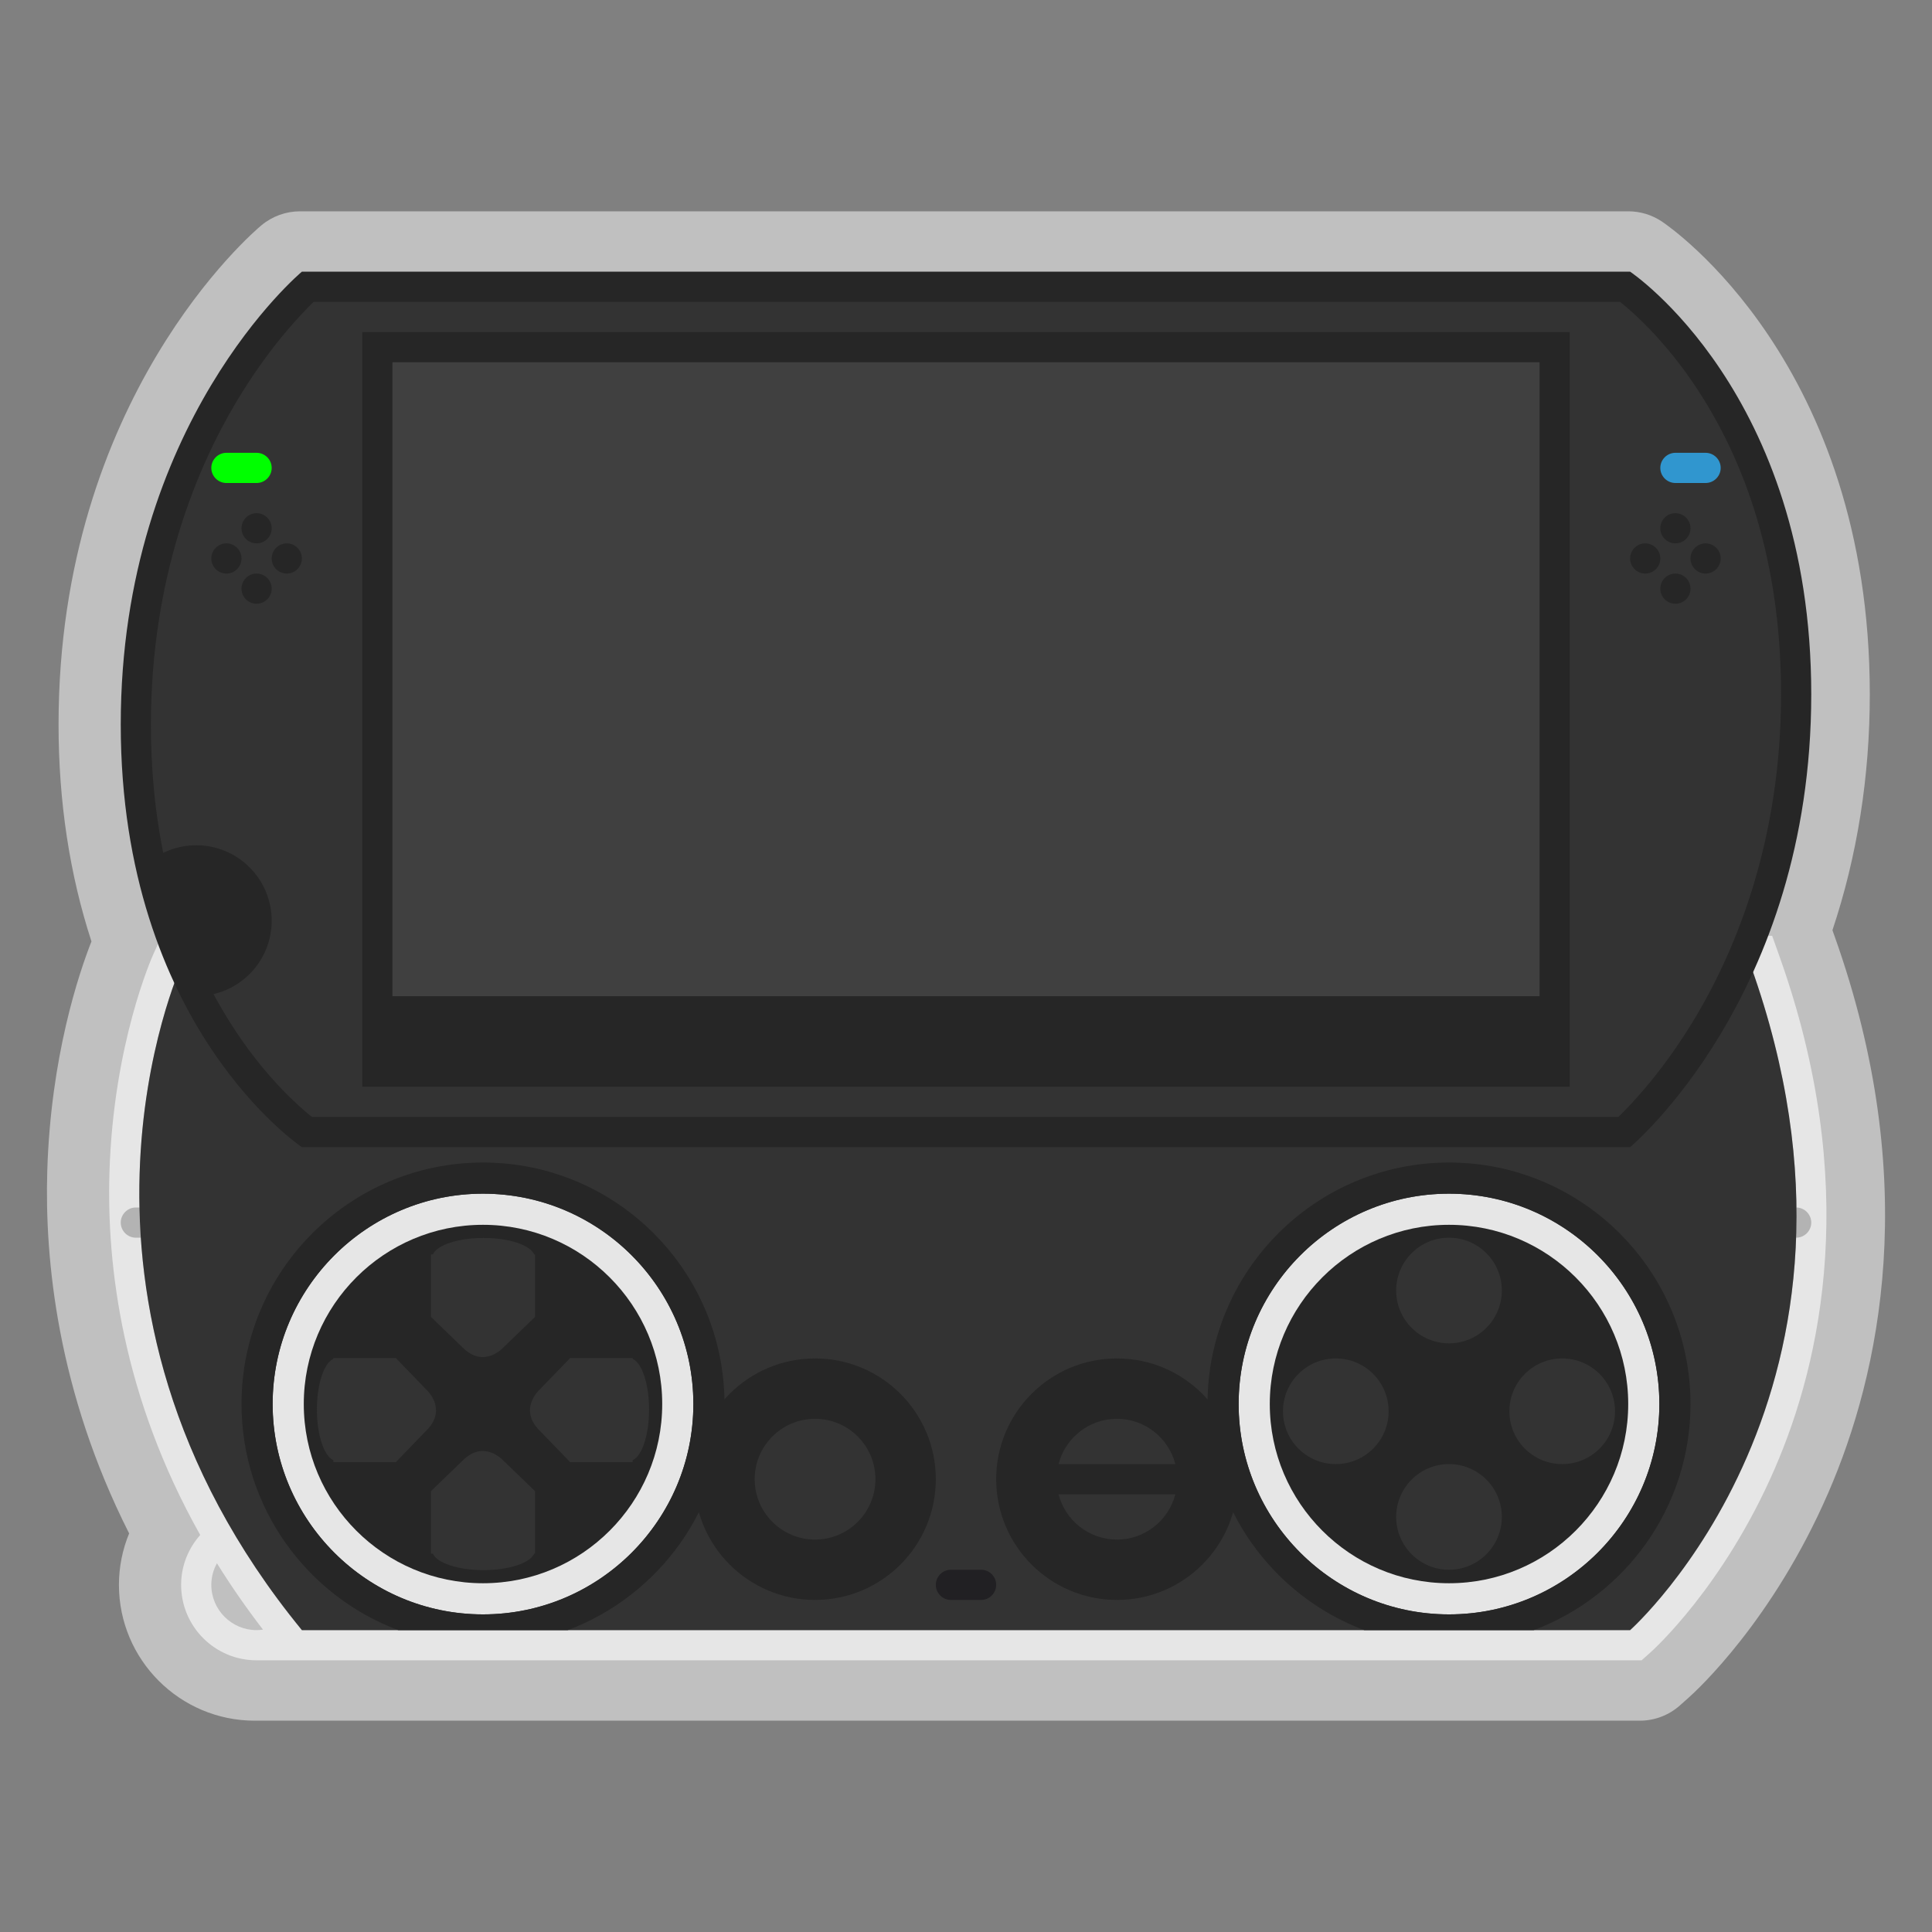 <?xml version="1.0" encoding="UTF-8" standalone="no"?>
<svg
   xmlns:dc="http://purl.org/dc/elements/1.1/"
   xmlns:cc="http://creativecommons.org/ns#"
   xmlns:rdf="http://www.w3.org/1999/02/22-rdf-syntax-ns#"
   xmlns:svg="http://www.w3.org/2000/svg"
   xmlns="http://www.w3.org/2000/svg"
   viewBox="0 0 320 320"
   height="320"
   width="320"
   xml:space="preserve"
   version="1.1"
   id="svg2"><rect x="0" y="0" width="320" height="320" fill="#808080" stroke="none"/><defs
     id="defs6"><clipPath
       id="clipPath16"
       clipPathUnits="userSpaceOnUse"><path
         id="path18"
         d="M 0,256 256,256 256,0 0,0 0,256 Z" /></clipPath><clipPath
       id="clipPath24"
       clipPathUnits="userSpaceOnUse"><path
         id="path26"
         d="m 6.221,228 243.558,0 0,-200 -243.558,0 0,200 z" /></clipPath></defs><g
     transform="matrix(1.25,0,0,-1.25,0,320)"
     id="g10"><g
       id="g12"><g
         clip-path="url(#clipPath16)"
         id="g14"><g
           id="g20"><g
             id="g22" /><g
             id="g28"><g
               style="opacity:0.5"
               id="g30"
               clip-path="url(#clipPath24)"><g
                 id="g32"
                 transform="translate(243.06,132.036)"><path
                   id="path34"
                   style="fill:#ffffff;fill-opacity:1;fill-rule:nonzero;stroke:none"
                   d="m 0,0 -0.252,0.705 c 3.287,9.847 4.95,20.343 4.95,31.259 0,43.778 -26.436,61.906 -27.561,62.656 -1.315,0.877 -2.859,1.344 -4.439,1.344 l -175.999,0 c -1.872,0 -3.684,-0.656 -5.122,-1.855 -1.098,-0.914 -26.878,-22.896 -26.878,-66.145 0,-10.214 1.465,-19.867 4.36,-28.743 -1.648,-4.181 -5.396,-15.249 -5.855,-30.394 -0.354,-11.692 1.321,-29.2 10.847,-48.05 -0.886,-2.147 -1.352,-4.459 -1.352,-6.813 0,-9.925 8.074,-18 18,-18 l 181.999,0 1.522,0 c 1.959,0 3.85,0.719 5.314,2.02 l 1.137,1.011 c 1.124,0.998 11.194,10.249 18.538,27.197 C 5.999,-58.139 11.647,-32.615 0,0" /></g></g></g></g><g
           transform="translate(28,46)"
           id="g36"><path
             id="path38"
             style="fill:#e6e6e6;fill-opacity:1;fill-rule:nonzero;stroke:none"
             d="M 0,0 C 0,1.038 0.278,2.007 0.745,2.858 2.556,-0.058 4.583,-2.993 6.846,-5.933 6.569,-5.973 6.288,-6 6,-6 2.691,-6 0,-3.309 0,0 M 207.767,83.345 206.819,86 204,86 204,82 C 224,26 188,-6 188,-6 L 13.986,-6 12,-6 10.481,-3.976 C 10.464,-3.995 10.445,-4.012 10.427,-4.03 -23.406,39.303 -4,82 -4,82 l 0,4 -2.576,0 -1.066,-2.345 C -7.859,83.176 -12.98,71.728 -13.498,54.621 -13.873,42.253 -11.787,24.947 -1.471,6.606 -3.034,4.844 -4,2.542 -4,0 -4,-5.522 0.477,-10 6,-10 l 182,0 1.521,0 1.136,1.011 c 0.395,0.35 9.739,8.766 16.513,24.398 6.217,14.348 11.367,37.779 0.597,67.936" /></g><g
           transform="translate(22,92)"
           id="g40"><path
             id="path42"
             style="fill:#b3b3b3;fill-opacity:1;fill-rule:nonzero;stroke:none"
             d="m 0,0 -4,0 c -1.1,0 -2,0.9 -2,2 0,1.1 0.9,2 2,2 L 0,4 C 1.1,4 2,3.1 2,2 2,0.9 1.1,0 0,0" /></g><g
           transform="translate(238,92)"
           id="g44"><path
             id="path46"
             style="fill:#b3b3b3;fill-opacity:1;fill-rule:nonzero;stroke:none"
             d="m 0,0 -4,0 c -1.1,0 -2,0.9 -2,2 0,1.1 0.9,2 2,2 L 0,4 C 1.1,4 2,3.1 2,2 2,0.9 1.1,0 0,0" /></g><g
           transform="translate(24,128)"
           id="g48"><path
             id="path50"
             style="fill:#333333;fill-opacity:1;fill-rule:nonzero;stroke:none"
             d="m 0,0 c 0,0 -20,-44 16,-88 l 176,0 c 0,0 36,32 16,88 L 0,0 Z" /></g><g
           transform="translate(216,220)"
           id="g52"><path
             id="path54"
             style="fill:#262626;fill-opacity:1;fill-rule:nonzero;stroke:none"
             d="m 0,0 -176,0 c 0,0 -24,-20 -24,-60 0,-40 24,-56 24,-56 l 176,0 c 0,0 24,20 24,60 C 24,-16 0,0 0,0" /></g><g
           transform="translate(214.669,216)"
           id="g56"><path
             id="path58"
             style="fill:#333333;fill-opacity:1;fill-rule:nonzero;stroke:none"
             d="m 0,0 c 1.803,-1.437 6.044,-5.186 10.233,-11.567 7.365,-11.216 11.098,-24.82 11.098,-40.433 0,-19.578 -6.116,-33.992 -11.247,-42.636 -4.19,-7.059 -8.432,-11.545 -10.311,-13.364 l -173.11,0 c -1.804,1.437 -6.045,5.186 -10.234,11.567 -7.364,11.216 -11.098,24.82 -11.098,40.433 0,19.578 6.116,33.992 11.247,42.636 4.191,7.06 8.431,11.545 10.311,13.364 L 0,0" /></g><path
           id="path60"
           style="fill:#262626;fill-opacity:1;fill-rule:nonzero;stroke:none"
           d="m 208,112 -160,0 0,100 160,0 0,-100 z" /><g
           transform="translate(36,186)"
           id="g62"><path
             id="path64"
             style="fill:#262626;fill-opacity:1;fill-rule:nonzero;stroke:none"
             d="m 0,0 c 0,-1.104 -0.896,-2 -2,-2 -1.104,0 -2,0.896 -2,2 0,1.104 0.896,2 2,2 1.104,0 2,-0.896 2,-2" /></g><g
           transform="translate(40,182)"
           id="g66"><path
             id="path68"
             style="fill:#262626;fill-opacity:1;fill-rule:nonzero;stroke:none"
             d="m 0,0 c 0,-1.104 -0.896,-2 -2,-2 -1.104,0 -2,0.896 -2,2 0,1.104 0.896,2 2,2 1.104,0 2,-0.896 2,-2" /></g><g
           transform="translate(32,182)"
           id="g70"><path
             id="path72"
             style="fill:#262626;fill-opacity:1;fill-rule:nonzero;stroke:none"
             d="m 0,0 c 0,-1.104 -0.896,-2 -2,-2 -1.104,0 -2,0.896 -2,2 0,1.104 0.896,2 2,2 1.104,0 2,-0.896 2,-2" /></g><g
           transform="translate(36,178)"
           id="g74"><path
             id="path76"
             style="fill:#262626;fill-opacity:1;fill-rule:nonzero;stroke:none"
             d="m 0,0 c 0,-1.104 -0.896,-2 -2,-2 -1.104,0 -2,0.896 -2,2 0,1.104 0.896,2 2,2 1.104,0 2,-0.896 2,-2" /></g><g
           transform="translate(34,192)"
           id="g78"><path
             id="path80"
             style="fill:#00ff00;fill-opacity:1;fill-rule:nonzero;stroke:none"
             d="m 0,0 -4,0 c -1.1,0 -2,0.9 -2,2 0,1.1 0.9,2 2,2 L 0,4 C 1.1,4 2,3.1 2,2 2,0.9 1.1,0 0,0" /></g><g
           transform="translate(220,186)"
           id="g82"><path
             id="path84"
             style="fill:#262626;fill-opacity:1;fill-rule:nonzero;stroke:none"
             d="M 0,0 C 0,-1.104 0.896,-2 2,-2 3.104,-2 4,-1.104 4,0 4,1.104 3.104,2 2,2 0.896,2 0,1.104 0,0" /></g><g
           transform="translate(216,182)"
           id="g86"><path
             id="path88"
             style="fill:#262626;fill-opacity:1;fill-rule:nonzero;stroke:none"
             d="M 0,0 C 0,-1.104 0.896,-2 2,-2 3.104,-2 4,-1.104 4,0 4,1.104 3.104,2 2,2 0.896,2 0,1.104 0,0" /></g><g
           transform="translate(224,182)"
           id="g90"><path
             id="path92"
             style="fill:#262626;fill-opacity:1;fill-rule:nonzero;stroke:none"
             d="M 0,0 C 0,-1.104 0.896,-2 2,-2 3.104,-2 4,-1.104 4,0 4,1.104 3.104,2 2,2 0.896,2 0,1.104 0,0" /></g><g
           transform="translate(220,178)"
           id="g94"><path
             id="path96"
             style="fill:#262626;fill-opacity:1;fill-rule:nonzero;stroke:none"
             d="M 0,0 C 0,-1.104 0.896,-2 2,-2 3.104,-2 4,-1.104 4,0 4,1.104 3.104,2 2,2 0.896,2 0,1.104 0,0" /></g><g
           transform="translate(222,192)"
           id="g98"><path
             id="path100"
             style="fill:#3096cf;fill-opacity:1;fill-rule:nonzero;stroke:none"
             d="M 0,0 4,0 C 5.1,0 6,0.9 6,2 6,3.1 5.1,4 4,4 L 0,4 C -1.1,4 -2,3.1 -2,2 -2,0.9 -1.1,0 0,0" /></g><g
           transform="translate(26,144)"
           id="g102"><path
             id="path104"
             style="fill:#262626;fill-opacity:1;fill-rule:nonzero;stroke:none"
             d="m 0,0 c -2.015,0 -3.888,-0.602 -5.458,-1.627 l 6.114,-18.34 C 5.872,-19.628 10,-15.302 10,-10 10,-4.477 5.523,0 0,0" /></g><g
           transform="translate(64,97.833)"
           id="g106"><path
             id="path108"
             style="fill:#e6e6e6;fill-opacity:1;fill-rule:nonzero;stroke:none"
             d="m 0,0 c -15.37,0 -27.874,-12.504 -27.874,-27.874 0,-15.369 12.504,-27.873 27.874,-27.873 15.37,0 27.874,12.504 27.874,27.873 C 27.874,-12.504 15.37,0 0,0" /></g><g
           transform="translate(40.252,69.959)"
           id="g110"><path
             id="path112"
             style="fill:#262626;fill-opacity:1;fill-rule:nonzero;stroke:none"
             d="M 0,0 C 0,13.096 10.654,23.748 23.748,23.748 36.843,23.748 47.495,13.096 47.495,0 47.495,-13.096 36.843,-23.747 23.748,-23.747 10.654,-23.747 0,-13.096 0,0" /></g><g
           transform="translate(86.007,69.23)"
           id="g114"><path
             id="path116"
             style="fill:#333333;fill-opacity:1;fill-rule:nonzero;stroke:none"
             d="m 0,0 c 0,3.38 -0.944,6.168 -2.179,6.712 l 0,0.113 -8.278,0 -4.068,-4.212 c 0,0 -2.832,-2.541 0,-5.375 l 4.068,-4.21 8.278,0 0,0.26 C -0.944,-6.168 0,-3.381 0,0" /></g><g
           transform="translate(41.993,69.23)"
           id="g118"><path
             id="path120"
             style="fill:#333333;fill-opacity:1;fill-rule:nonzero;stroke:none"
             d="m 0,0 c 0,3.38 0.943,6.168 2.179,6.712 l 0,0.113 8.278,0 4.066,-4.212 c 0,0 2.832,-2.541 0,-5.375 l -4.066,-4.21 -8.278,0 0,0.26 C 0.943,-6.168 0,-3.381 0,0" /></g><g
           transform="translate(64.071,47.952)"
           id="g122"><path
             id="path124"
             style="fill:#333333;fill-opacity:1;fill-rule:nonzero;stroke:none"
             d="m 0,0 c 3.381,0 6.168,0.944 6.712,2.179 l 0.116,0 0,8.28 -4.213,4.065 c 0,0 -2.543,2.832 -5.374,0 l -4.213,-4.065 0,-8.28 0.26,0 C -6.168,0.944 -3.381,0 0,0" /></g><g
           transform="translate(64.071,91.966)"
           id="g126"><path
             id="path128"
             style="fill:#333333;fill-opacity:1;fill-rule:nonzero;stroke:none"
             d="m 0,0 c 3.381,0 6.168,-0.944 6.712,-2.179 l 0.116,0 0,-8.28 -4.213,-4.065 c 0,0 -2.543,-2.832 -5.374,0 l -4.213,4.065 0,8.28 0.26,0 C -6.168,-0.944 -3.381,0 0,0" /></g><g
           transform="translate(64,42.086)"
           id="g130"><path
             id="path132"
             style="fill:#262626;fill-opacity:1;fill-rule:nonzero;stroke:none"
             d="m 0,0 c -15.37,0 -27.874,12.504 -27.874,27.873 0,15.37 12.504,27.874 27.874,27.874 15.37,0 27.874,-12.504 27.874,-27.874 C 27.874,12.504 15.37,0 0,0 m 0,59.873 c -17.645,0 -32,-14.354 -32,-32 0,-13.692 8.647,-25.399 20.766,-29.959 l 22.468,0 C 23.353,2.474 32,14.181 32,27.873 c 0,17.646 -14.355,32 -32,32" /></g><g
           transform="translate(192,97.833)"
           id="g134"><path
             id="path136"
             style="fill:#e6e6e6;fill-opacity:1;fill-rule:nonzero;stroke:none"
             d="m 0,0 c -15.369,0 -27.874,-12.504 -27.874,-27.874 0,-15.369 12.505,-27.873 27.874,-27.873 15.369,0 27.874,12.504 27.874,27.873 C 27.874,-12.504 15.369,0 0,0" /></g><g
           transform="translate(168.253,69.959)"
           id="g138"><path
             id="path140"
             style="fill:#262626;fill-opacity:1;fill-rule:nonzero;stroke:none"
             d="M 0,0 C 0,13.096 10.653,23.748 23.747,23.748 36.843,23.748 47.494,13.096 47.494,0 47.494,-13.096 36.843,-23.747 23.747,-23.747 10.653,-23.747 0,-13.096 0,0" /></g><g
           transform="translate(192,42.086)"
           id="g142"><path
             id="path144"
             style="fill:#262626;fill-opacity:1;fill-rule:nonzero;stroke:none"
             d="m 0,0 c -15.369,0 -27.874,12.504 -27.874,27.873 0,15.37 12.505,27.874 27.874,27.874 15.369,0 27.874,-12.504 27.874,-27.874 C 27.874,12.504 15.369,0 0,0 m 0,59.873 c -17.645,0 -32,-14.354 -32,-32 0,-13.692 8.647,-25.399 20.766,-29.959 l 22.468,0 C 23.353,2.474 32,14.181 32,27.873 c 0,17.646 -14.355,32 -32,32" /></g><g
           transform="translate(184,69)"
           id="g146"><path
             id="path148"
             style="fill:#333333;fill-opacity:1;fill-rule:nonzero;stroke:none"
             d="m 0,0 c 0,-3.866 -3.134,-7 -7,-7 -3.866,0 -7,3.134 -7,7 0,3.866 3.134,7 7,7 3.866,0 7,-3.134 7,-7" /></g><g
           transform="translate(214,69)"
           id="g150"><path
             id="path152"
             style="fill:#333333;fill-opacity:1;fill-rule:nonzero;stroke:none"
             d="m 0,0 c 0,-3.866 -3.134,-7 -7,-7 -3.866,0 -7,3.134 -7,7 0,3.866 3.134,7 7,7 3.866,0 7,-3.134 7,-7" /></g><g
           transform="translate(192,78)"
           id="g154"><path
             id="path156"
             style="fill:#333333;fill-opacity:1;fill-rule:nonzero;stroke:none"
             d="m 0,0 c -3.866,0 -7,3.134 -7,7 0,3.866 3.134,7 7,7 C 3.866,14 7,10.866 7,7 7,3.134 3.866,0 0,0" /></g><g
           transform="translate(192,48)"
           id="g158"><path
             id="path160"
             style="fill:#333333;fill-opacity:1;fill-rule:nonzero;stroke:none"
             d="m 0,0 c -3.866,0 -7,3.134 -7,7 0,3.866 3.134,7 7,7 C 3.866,14 7,10.866 7,7 7,3.134 3.866,0 0,0" /></g><g
           transform="translate(124,60)"
           id="g162"><path
             id="path164"
             style="fill:#262626;fill-opacity:1;fill-rule:nonzero;stroke:none"
             d="m 0,0 c 0,-8.837 -7.164,-16 -16,-16 -8.836,0 -16,7.163 -16,16 0,8.837 7.164,16 16,16 C -7.164,16 0,8.837 0,0" /></g><g
           transform="translate(164,60)"
           id="g166"><path
             id="path168"
             style="fill:#262626;fill-opacity:1;fill-rule:nonzero;stroke:none"
             d="m 0,0 c 0,-8.837 -7.163,-16 -16,-16 -8.837,0 -16,7.163 -16,16 0,8.837 7.163,16 16,16 C -7.163,16 0,8.837 0,0" /></g><g
           transform="translate(116,60)"
           id="g170"><path
             id="path172"
             style="fill:#333333;fill-opacity:1;fill-rule:nonzero;stroke:none"
             d="m 0,0 c 0,-4.418 -3.582,-8 -8,-8 -4.418,0 -8,3.582 -8,8 0,4.418 3.582,8 8,8 4.418,0 8,-3.582 8,-8" /></g><g
           transform="translate(155.738,62)"
           id="g174"><path
             id="path176"
             style="fill:#333333;fill-opacity:1;fill-rule:nonzero;stroke:none"
             d="m 0,0 c -0.89,3.448 -4.012,6 -7.738,6 -3.727,0 -6.849,-2.552 -7.739,-6 L 0,0 Z" /></g><g
           transform="translate(140.262,58)"
           id="g178"><path
             id="path180"
             style="fill:#333333;fill-opacity:1;fill-rule:nonzero;stroke:none"
             d="m 0,0 c 0.89,-3.448 4.012,-6 7.738,-6 3.727,0 6.849,2.552 7.739,6 L 0,0 Z" /></g><g
           transform="translate(130,44)"
           id="g182"><path
             id="path184"
             style="fill:#212023;fill-opacity:1;fill-rule:nonzero;stroke:none"
             d="m 0,0 -4,0 c -1.1,0 -2,0.9 -2,2 0,1.1 0.9,2 2,2 L 0,4 C 1.1,4 2,3.1 2,2 2,0.9 1.1,0 0,0" /></g><path
           id="path186"
           style="fill:#404040;fill-opacity:1;fill-rule:nonzero;stroke:none"
           d="m 204,124 -152,0 0,84 152,0 0,-84 z" /></g></g></g></svg>